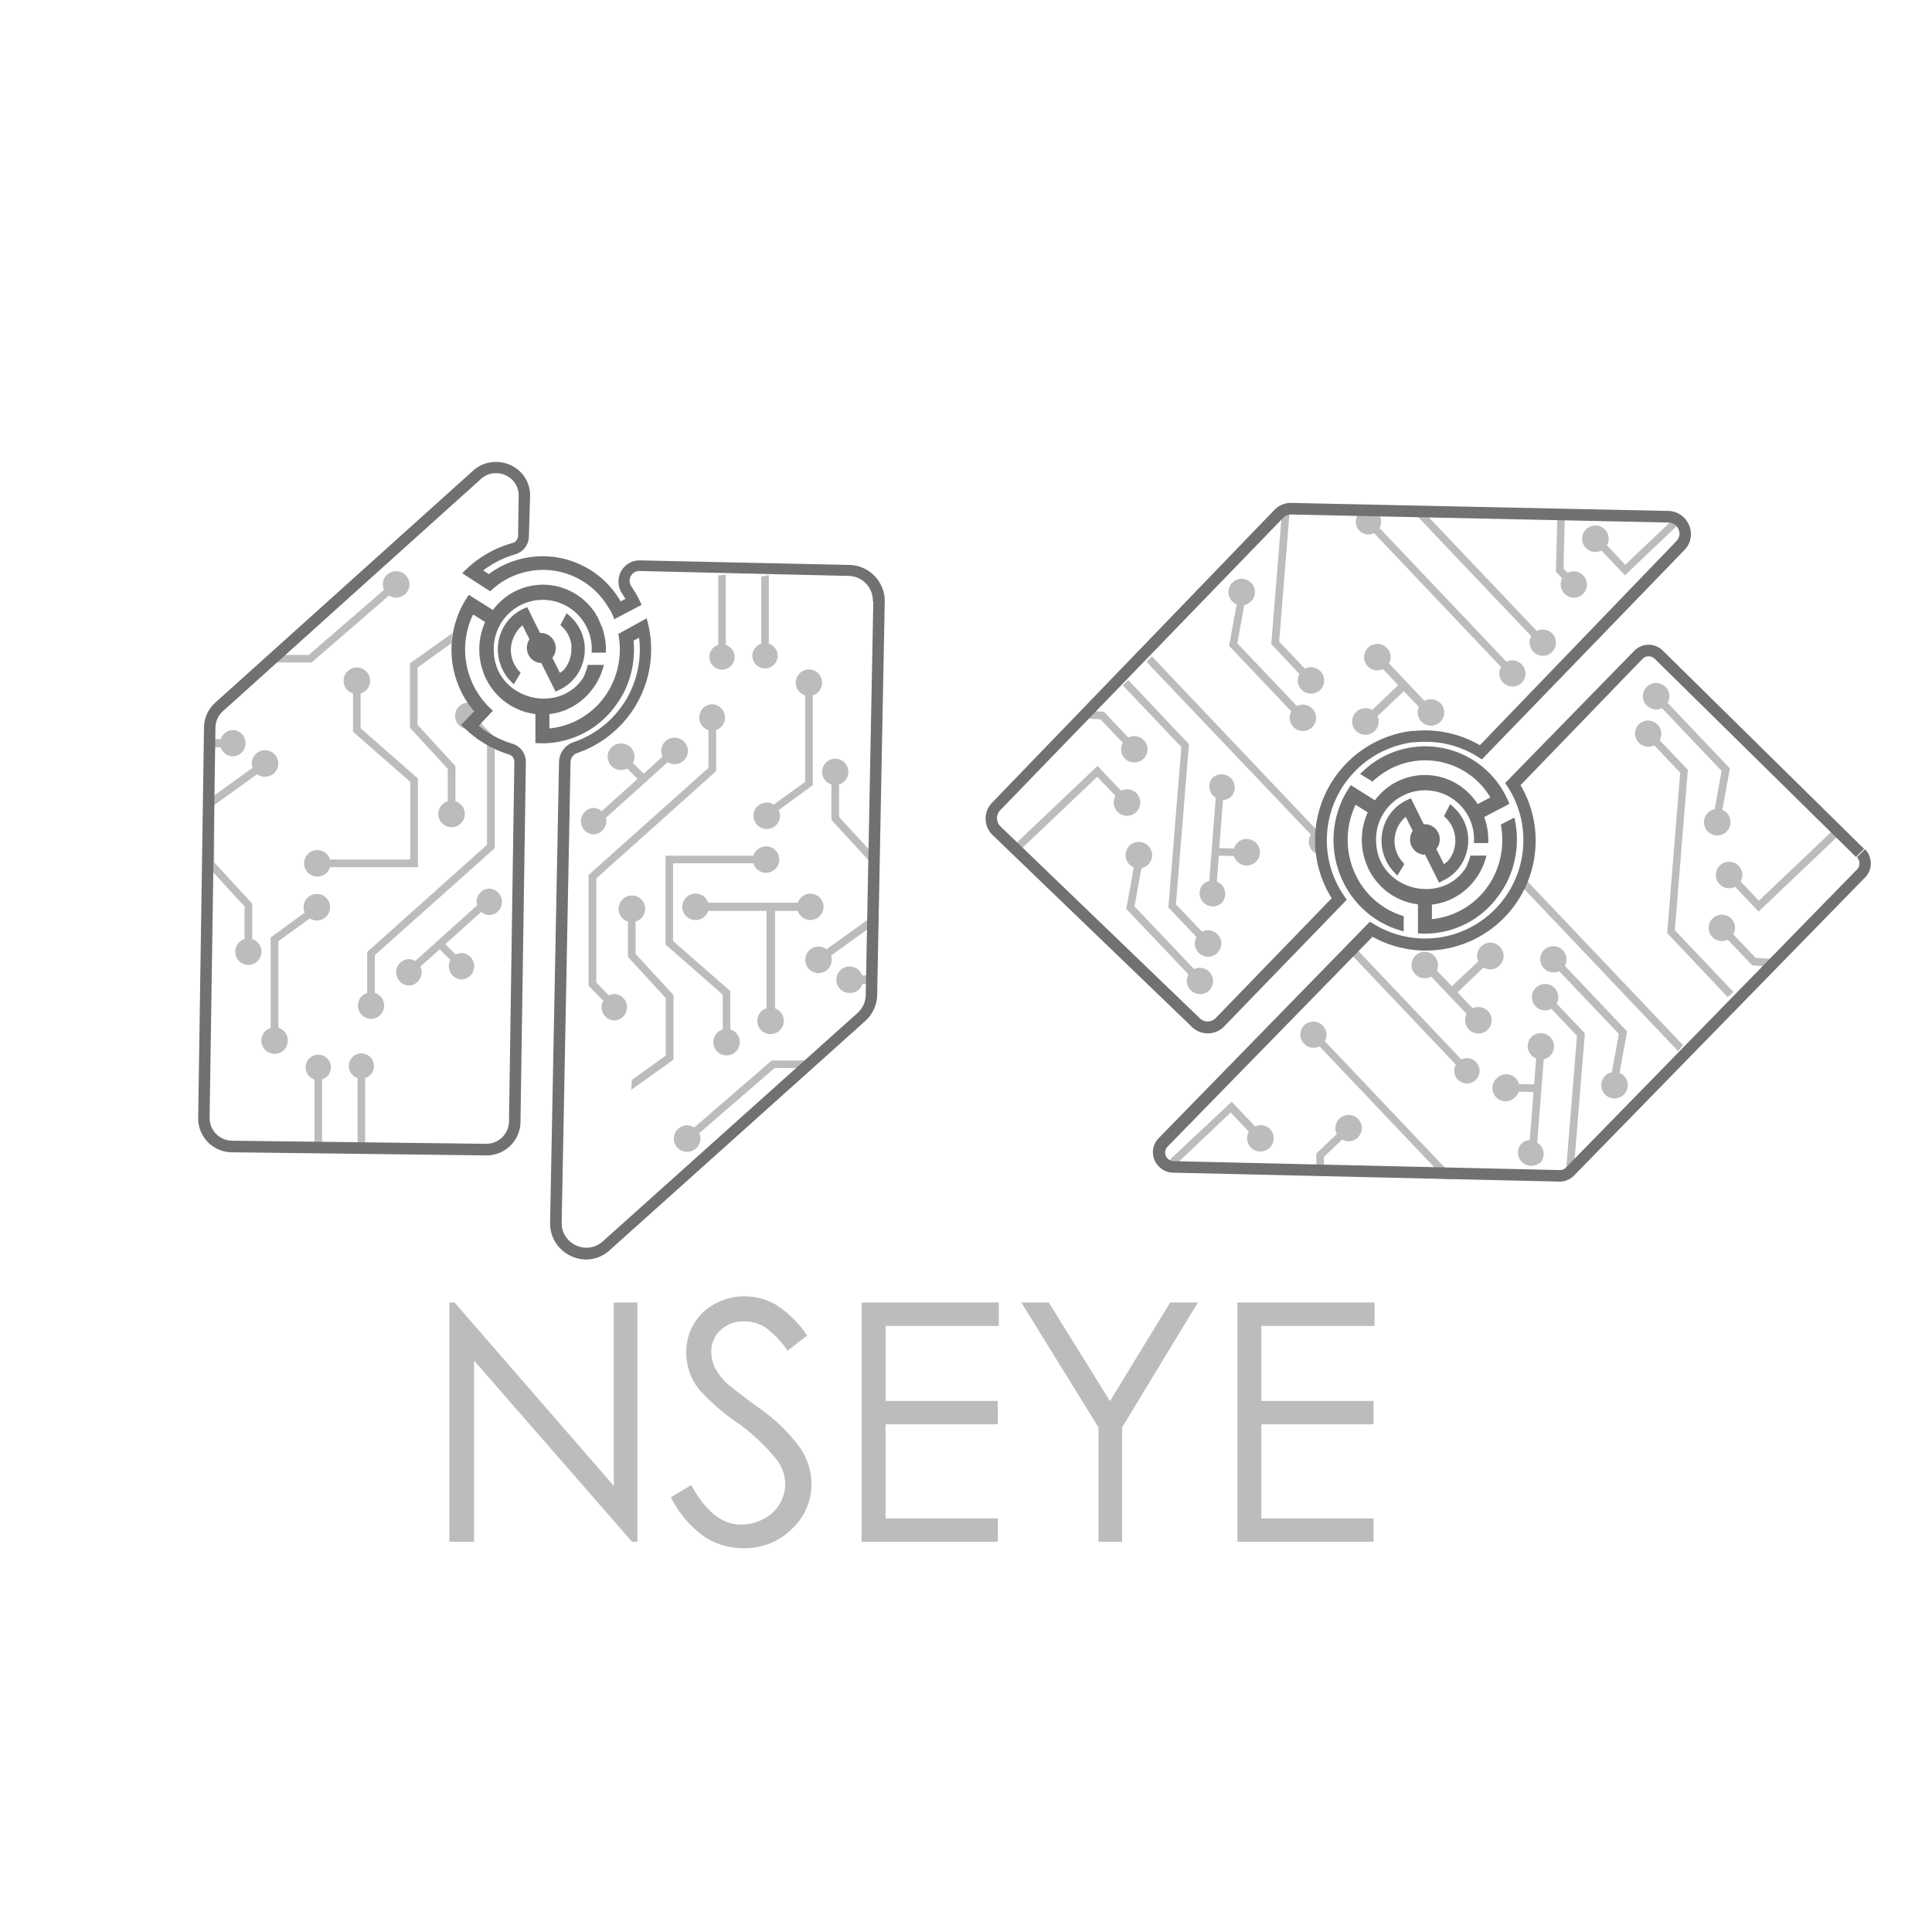 <svg id="Layer_1" data-name="Layer 1" xmlns="http://www.w3.org/2000/svg" viewBox="0 0 255.12 255.12"><defs><style>.cls-1{fill:#bcbcbc;}.cls-2{fill:#717171;}</style></defs><title>nseye</title><path class="cls-1" d="M35,102.57a1.75,1.75,0,1,0-1.75-1.75,1.73,1.73,0,0,0,.1.57l-6.06,4.37v8.49l5,5.44V124a1.75,1.75,0,0,0,.51,3.42h0a1.75,1.75,0,0,0,.5-3.42v-4.67l-5-5.44v-7.58l5.64-4.07A1.73,1.73,0,0,0,35,102.57Z"/><path class="cls-1" d="M30.82,96.4a1.74,1.74,0,0,0-1.66,1.2H28a8.68,8.68,0,0,1-.18,1.09h1.33a1.74,1.74,0,0,0,1.66,1.19,1.75,1.75,0,0,0,0-3.49Z"/><path class="cls-1" d="M60.14,105.83v-4.67l-5-5.44V88.15l4.5-3.24a8.71,8.71,0,0,1,.09-1.31l-5.6,4v8.49l5,5.44v4.28a1.75,1.75,0,1,0,1.74,2.91,1.75,1.75,0,0,0-.73-2.91Z"/><path class="cls-1" d="M41.91,115.75h0a1.75,1.75,0,0,0,1.67-1.24h11.6V102.79l-7.56-6.62v-4.6a1.75,1.75,0,1,0-1,0v5.06l7.56,6.62V113.5H43.58a1.75,1.75,0,1,0-1.67,2.25Z"/><path class="cls-1" d="M38,137.38a1.75,1.75,0,0,0-1.24-1.67V124.28l4.15-3a1.75,1.75,0,1,0-.67-.77l-4.5,3.29v11.94a1.75,1.75,0,0,0,.51,3.42h0A1.75,1.75,0,0,0,38,137.38Z"/><path class="cls-1" d="M49.5,131.12v-5L65.33,112V97.38l-1.94-2a1.75,1.75,0,0,0-1.52-2.6,1.75,1.75,0,1,0,.79,3.3l1.65,1.72v13.75L48.49,125.71v5.41a1.75,1.75,0,0,0,.51,3.42h0a1.75,1.75,0,0,0,.5-3.42Z"/><path class="cls-1" d="M64.71,117.34A1.74,1.74,0,0,0,63,119.55l-8.17,7.35a1.73,1.73,0,0,0-.9-.25,1.75,1.75,0,0,0,0,3.49h0a1.75,1.75,0,0,0,1.75-1.75,1.73,1.73,0,0,0-.17-.74l2.55-2.3,1.42,1.42A1.74,1.74,0,0,0,61,129.34h0a1.75,1.75,0,0,0,0-3.49,1.73,1.73,0,0,0-.82.21l-1.38-1.38,4.74-4.26a1.73,1.73,0,0,0,1.13.42h0a1.75,1.75,0,0,0,0-3.49Z"/><path class="cls-1" d="M52.3,75.43a1.74,1.74,0,0,0-1.59,2.46l-9.94,8.59H37.39a6.91,6.91,0,0,1-.82,1h4.58l10.22-8.84a1.75,1.75,0,1,0,.93-3.22Z"/><path class="cls-1" d="M41.53,142.54v9.06a7.56,7.56,0,0,1,1-.22v-8.84a1.67,1.67,0,1,0-2.17-1.59A1.68,1.68,0,0,0,41.53,142.54Z"/><path class="cls-1" d="M47.22,142.35v9.29a8.21,8.21,0,0,1,1-.09v-9.19a1.67,1.67,0,0,0-.5-3.26,1.67,1.67,0,0,0-.5,3.26Z"/><path class="cls-2" d="M198.18,108.89a10.73,10.73,0,0,1-.85,6.67h0a10.25,10.25,0,0,1-8.25,5.81v-1.92a8.12,8.12,0,0,0,1.86-.43h0a8.4,8.4,0,0,0,3.83-2.84,8.65,8.65,0,0,0,1.51-3.2h-2.12a7.1,7.1,0,0,1-.65,1.69c-3.31,5-11.8,2.77-11.8-3.75a6.47,6.47,0,1,1,12.92.41h1.89a8.77,8.77,0,0,0-.53-3.44l3.32-1.74a11.92,11.92,0,0,0-19.7-3.94l1.64,1a10,10,0,0,1,15.55,2.09l-1.67.88a8.55,8.55,0,0,0-1.23-1.5h0a8.2,8.2,0,0,0-12.34,1l-3.18-2a12.6,12.6,0,0,0-.5,13.72,12.13,12.13,0,0,0,7.48,5.58v-2a10.28,10.28,0,0,1-5.82-4.48,10.71,10.71,0,0,1-.53-10.23l1.6,1a8.67,8.67,0,0,0-.6,1.85h0a8.81,8.81,0,0,0,.36,4.81,8.41,8.41,0,0,0,6.87,5.49c0,2.35,0,1.48,0,3.83a11.94,11.94,0,0,0,10.73-5.1,12.35,12.35,0,0,0,1-1.62,12.66,12.66,0,0,0,1-8.57Z"/><path class="cls-2" d="M188.14,112.77l1.89,3.78,1.06-.55a5.69,5.69,0,0,0,2-2.06,6,6,0,0,0,.79-2.93v-.14h0a6.2,6.2,0,0,0-.05-.72h0v0h0a5.9,5.9,0,0,0-1.91-3.58l-.43-.38-.81,1.59.25.24a4.15,4.15,0,0,1,1.2,2.33h0a4.25,4.25,0,0,1-.31,2.35,4.09,4.09,0,0,1-.69,1.07l-.46.34-1-2a2,2,0,0,0,.45-1.28,2,2,0,0,0-1.94-2H188l-.88-1.77h0l-.24-.49-.38-.77-.19-.38-.38.17a5.72,5.72,0,0,0-2.6,2.24,6,6,0,0,0-.9,3.19,6,6,0,0,0,.42,2.19,5.88,5.88,0,0,0,1.28,2l.4.41.91-1.53-.23-.26a4.11,4.11,0,0,1-.8-1.32,4.18,4.18,0,0,1-.26-1.46,4.22,4.22,0,0,1,.48-1.95,4.06,4.06,0,0,1,1-1.23v0l0,0,.92,1.85a2,2,0,0,0-.35,1.15,2,2,0,0,0,1.92,2"/><path class="cls-2" d="M71.48,87.56l1.89,3.78,1.06-.55a5.7,5.7,0,0,0,2-2.06,6,6,0,0,0,.79-2.93v-.14h0a6.19,6.19,0,0,0-.05-.72h0v0h0a5.9,5.9,0,0,0-1.91-3.58l-.43-.38L74,82.53l.25.24a4.15,4.15,0,0,1,1.2,2.33h0a4.31,4.31,0,0,1,0,.64,4.25,4.25,0,0,1-.36,1.71,4.09,4.09,0,0,1-.69,1.07l-.46.34-1-2a2,2,0,0,0,.45-1.28,2,2,0,0,0-1.94-2h-.14l-.88-1.77h0l-.24-.49-.38-.77-.19-.38-.38.17a5.71,5.71,0,0,0-2.6,2.24,6,6,0,0,0-.9,3.19,6,6,0,0,0,.42,2.19,5.88,5.88,0,0,0,1.28,2l.4.41.91-1.53-.23-.26a4.12,4.12,0,0,1-.8-1.32,4.18,4.18,0,0,1-.26-1.46A4.23,4.23,0,0,1,68,83.8a4.06,4.06,0,0,1,1-1.23v0l0,0,.92,1.85a2,2,0,0,0-.35,1.15A2,2,0,0,0,71.48,87.56Z"/><path class="cls-1" d="M108.09,125a1.75,1.75,0,1,0,1.65,1.18l6.06-4.37v-8.49l-5-5.44v-4.28a1.75,1.75,0,0,0-.51-3.42h0a1.75,1.75,0,0,0-.5,3.42v4.67l5,5.44v7.58l-5.65,4.07A1.73,1.73,0,0,0,108.09,125Z"/><path class="cls-1" d="M100,134.8a1.75,1.75,0,1,0,2.35-1.64V120.29h3a1.74,1.74,0,1,0,0-1.09H93.51a1.75,1.75,0,1,0,0,1.09h7.71v12.84A1.75,1.75,0,0,0,100,134.8Z"/><path class="cls-1" d="M112.24,131.12a1.74,1.74,0,0,0,1.66-1.21H115a8.71,8.71,0,0,1,.18-1.09h-1.33a1.75,1.75,0,1,0-1.66,2.3Z"/><path class="cls-1" d="M82.92,121.69v4.67l5,5.44v7.58l-4.5,3.24a8.77,8.77,0,0,1-.09,1.31l5.6-4V131.4l-5-5.44v-4.28a1.75,1.75,0,1,0-1.74-2.9,1.75,1.75,0,0,0,.73,2.91Z"/><path class="cls-1" d="M101.15,111.77h0A1.75,1.75,0,0,0,99.48,113H87.88v11.72l7.56,6.62v4.6a1.75,1.75,0,1,0,1,0v-5.06l-7.56-6.62V114H99.48a1.75,1.75,0,1,0,1.67-2.25Z"/><path class="cls-1" d="M105.08,90.15a1.75,1.75,0,0,0,1.24,1.67v11.42l-4.15,3a1.73,1.73,0,0,0-.93-.27,1.75,1.75,0,1,0,1.59,1l4.5-3.29V91.82a1.75,1.75,0,0,0-.51-3.42h0A1.75,1.75,0,0,0,105.08,90.15Z"/><path class="cls-1" d="M93.55,96.4v5L77.72,115.54v14.61l1.94,2a1.75,1.75,0,0,0,1.52,2.6,1.75,1.75,0,0,0,0-3.49,1.73,1.73,0,0,0-.79.19l-1.65-1.72V116l15.83-14.18V96.4A1.75,1.75,0,0,0,94.06,93h0a1.75,1.75,0,0,0-.5,3.42Z"/><path class="cls-1" d="M78.35,110.18A1.74,1.74,0,0,0,80,108l8.17-7.35a1.75,1.75,0,1,0,.9-3.24h0a1.74,1.74,0,0,0-1.58,2.49L85,102.17l-1.42-1.42A1.74,1.74,0,0,0,82,98.18h0a1.75,1.75,0,1,0,.82,3.29l1.38,1.38-4.74,4.26a1.73,1.73,0,0,0-1.13-.42h0a1.75,1.75,0,0,0,0,3.49Z"/><path class="cls-1" d="M90.75,152.09a1.74,1.74,0,0,0,1.59-2.46l9.94-8.59h3.38a6.94,6.94,0,0,1,.82-1h-4.58l-10.22,8.84a1.75,1.75,0,1,0-.93,3.22Z"/><path class="cls-1" d="M101.52,85V75.92a7.56,7.56,0,0,1-1,.22V85a1.67,1.67,0,1,0,1,0Z"/><path class="cls-1" d="M95.84,85.17V75.88a8.31,8.31,0,0,1-1,.09v9.19a1.67,1.67,0,1,0,1,0Z"/><path class="cls-1" d="M198,127.51a1.75,1.75,0,1,0-2.8-.57l-3.47,3.29-2-2.07a1.75,1.75,0,1,0-.74.8l4.69,4.94a1.75,1.75,0,1,0,1.58-.92,1.72,1.72,0,0,0-.79.17l-2-2.12,3.44-3.27A1.75,1.75,0,0,0,198,127.51Z"/><path class="cls-1" d="M167.74,149.11a1.75,1.75,0,0,0-2-.36l-3.1-3.27L154,153.59a6.7,6.7,0,0,1,1,.45l7.51-7.13,2.41,2.53a1.75,1.75,0,1,0,2.78-.34Z"/><path class="cls-1" d="M173.82,154.47a7.59,7.59,0,0,1,1,.21l0-1.91,2.41-2.29a1.74,1.74,0,1,0-.7-.73l-2.71,2.57Z"/><path class="cls-1" d="M205.9,128.25l7.87,8.28-.92,5.06a1.73,1.73,0,0,0-.86.44,1.75,1.75,0,1,0,1.87-.35l1-5.48-8.22-8.66a1.75,1.75,0,0,0-2.72-2.13,1.75,1.75,0,0,0,2,2.82Z"/><path class="cls-1" d="M204.83,133.18l3.41,3.59-1.41,17.43.45-.33a7,7,0,0,1,.62-.42l1.38-17-3.72-3.92a1.75,1.75,0,0,0-2.72-2.13h0a1.75,1.75,0,0,0,2,2.83Z"/><path class="cls-1" d="M203.29,153.64a1.74,1.74,0,0,0-.3-2.76l.86-11a1.75,1.75,0,1,0-1.57-3h0a1.74,1.74,0,0,0,.57,2.89l-.27,3.42-2-.05a1.74,1.74,0,0,0-2.89-.8h0a1.75,1.75,0,1,0,2.41,2.53,1.72,1.72,0,0,0,.45-.72l1.95.05-.5,6.35a1.73,1.73,0,0,0-1.11.48h0a1.75,1.75,0,0,0,2.4,2.53Z"/><path class="cls-1" d="M174.23,138.16l16.66,17.55c1,0,1.95-.06,2.93,0l-.15-.2a1.67,1.67,0,0,0-1.95-.35l-16.77-17.66a1.75,1.75,0,0,0-2.71-2.14h0a1.75,1.75,0,0,0,2,2.82Z"/><path class="cls-1" d="M194.92,140.25a1.67,1.67,0,0,0-1.95-.35L179.2,125.4a6.54,6.54,0,0,1-.77.63l13.82,14.56a1.67,1.67,0,1,0,2.67-.33Z"/><path class="cls-1" d="M227.33,124.28a1.73,1.73,0,0,0,.83-.19l3.21,3.38,1.59.11,1.21-.93-2.34-.17-2.95-3.1a1.74,1.74,0,1,0-1.56.88Z"/><path class="cls-1" d="M217.47,93.16a1.75,1.75,0,0,0,2,.36l7.87,8.28-.92,5.06a1.73,1.73,0,0,0-.86.44h0a1.75,1.75,0,1,0,1.87-.35l1-5.48-8.22-8.66a1.75,1.75,0,1,0-2.78.34Z"/><path class="cls-1" d="M218.46,98.44l3.41,3.59-1.72,21.18,8,8.46.75-.68-7.74-8.15,1.72-21.18-3.72-3.92a1.75,1.75,0,0,0-2.72-2.13h0a1.75,1.75,0,0,0,2,2.82Z"/><path class="cls-1" d="M242.72,109l-10.46,9.94-2.41-2.53a1.75,1.75,0,0,0-.25-2.07,1.75,1.75,0,1,0-.48,2.76l3.1,3.27,11.18-10.62Z"/><path class="cls-1" d="M201.65,116.33a7,7,0,0,1-.64.8l20.58,21.67.64-.8Z"/><path class="cls-1" d="M179.1,94a1.75,1.75,0,1,0,2.8.57l3.47-3.29,2,2.07a1.75,1.75,0,1,0,.74-.8l-4.69-4.94a1.75,1.75,0,1,0-.79.75l2,2.12-3.44,3.27A1.75,1.75,0,0,0,179.1,94Z"/><path class="cls-1" d="M220.87,68.63l-6.26,5.95L212.2,72a1.75,1.75,0,1,0-.73.7l3.1,3.27,7.21-6.85A6.56,6.56,0,0,1,220.87,68.63Z"/><path class="cls-1" d="M171.26,93.23l-7.87-8.28.92-5.06a1.73,1.73,0,0,0,.86-.44,1.75,1.75,0,1,0-1.87.35l-1,5.48,8.22,8.66a1.75,1.75,0,0,0,2.72,2.13,1.75,1.75,0,0,0-2-2.83Z"/><path class="cls-1" d="M172.32,88.31l-3.41-3.59,1.41-17.43-.45.33a6.88,6.88,0,0,1-.62.42l-1.38,17L171.59,89a1.75,1.75,0,0,0,2.72,2.13h0a1.75,1.75,0,0,0-2-2.83Z"/><path class="cls-1" d="M198.92,87.38,182.16,69.72a1.67,1.67,0,1,0-2.67.33,1.67,1.67,0,0,0,1.95.35L198.2,88.06a1.75,1.75,0,0,0,2.71,2.14h0a1.75,1.75,0,0,0-2-2.82Z"/><path class="cls-1" d="M205,83.68a1.75,1.75,0,0,0-2.06-.35l-14.8-15.58-.56,0c-.28,0-.55,0-.82,0L202.2,84a1.75,1.75,0,0,0,2.71,2.14h0A1.75,1.75,0,0,0,205,83.68Z"/><path class="cls-1" d="M149.82,97.2a1.73,1.73,0,0,0-.83.19L145.78,94l-1.59-.11-1.21.93,2.34.17,2.95,3.1a1.74,1.74,0,1,0,1.56-.88Z"/><path class="cls-1" d="M159.68,128.33a1.75,1.75,0,0,0-2-.36l-7.87-8.28.92-5.06a1.73,1.73,0,0,0,.86-.44h0a1.75,1.75,0,1,0-1.87.35l-1,5.48,8.22,8.66a1.75,1.75,0,0,0,2.72,2.13h0A1.75,1.75,0,0,0,159.68,128.33Z"/><path class="cls-1" d="M158.69,123l-3.41-3.59L157,98.27l-8-8.46-.75.68L156,98.64l-1.72,21.18,3.72,3.92a1.75,1.75,0,0,0,2.72,2.13h0a1.75,1.75,0,0,0-2-2.83Z"/><path class="cls-1" d="M160.23,102.58a1.75,1.75,0,0,0-.06,2.47,1.76,1.76,0,0,0,.37.29l-.86,11a1.73,1.73,0,0,0-.83.44,1.75,1.75,0,0,0,2.4,2.53h0a1.75,1.75,0,0,0,.06-2.47,1.73,1.73,0,0,0-.63-.42l.27-3.43,2,.05a1.75,1.75,0,1,0,0-1l-1.95-.05.5-6.35a1.73,1.73,0,0,0,1.11-.48h0a1.75,1.75,0,0,0-2.4-2.53Zm2.18,2.29Z"/><path class="cls-1" d="M134.43,112.51l10.46-9.94,2.41,2.53a1.75,1.75,0,0,0,.25,2.07,1.75,1.75,0,1,0,.48-2.76l-3.1-3.27-11.18,10.62Z"/><path class="cls-1" d="M207,75.65l-.54-.56.19-7.38a7.55,7.55,0,0,1-1,.24l-.19,7.54.82.87A1.75,1.75,0,0,0,209,78.47h0a1.75,1.75,0,0,0-2-2.83Z"/><path class="cls-1" d="M173.1,110.21a1.75,1.75,0,0,0,1.42,2.69h0c0-.27-.07-.54-.08-.82a8.63,8.63,0,0,1-.32-2.6,1.7,1.7,0,0,0-.29.08l-21.74-22.9-.7.73Z"/><path class="cls-2" d="M112.17,74.6,84.51,74h-.07a2.75,2.75,0,0,0-2,.86,2.84,2.84,0,0,0-.25,3.58c.15.21.27.44.4.66l-.64.31a11.88,11.88,0,0,0-17.4-3.6l-.75-.48A13,13,0,0,1,68,73.21a2.49,2.49,0,0,0,1.84-2.36L70,65.52v-.07a4.4,4.4,0,0,0-1.39-3.24A4.56,4.56,0,0,0,65.46,61a4.41,4.41,0,0,0-3,1.16L28.42,92.79a4.47,4.47,0,0,0-1.48,3.26l-.77,51.57v.07a4.48,4.48,0,0,0,4.42,4.47l33.61.41h.06a4.47,4.47,0,0,0,4.47-4.41l.71-47.58h0v0a2.49,2.49,0,0,0-1.78-2.37,13,13,0,0,1-4.43-2.37l.57-.62h0l1.29-1.37A10.47,10.47,0,0,1,63,91.37a10.71,10.71,0,0,1-.53-10.23l1.6,1a8.63,8.63,0,0,0-.6,1.85h0a8.81,8.81,0,0,0,.36,4.81,8.42,8.42,0,0,0,6.87,5.49c0,2.35,0,1.48,0,3.83A11.94,11.94,0,0,0,81.41,93a12.35,12.35,0,0,0,1-1.62,12.62,12.62,0,0,0,1.25-6.78l.73-.39A12.89,12.89,0,0,1,75.74,98a2.83,2.83,0,0,0-1.92,2.6L72.64,161.4v.1A4.7,4.7,0,0,0,74.13,165a4.87,4.87,0,0,0,3.32,1.32A4.71,4.71,0,0,0,80.61,165l33.63-30.16a4.78,4.78,0,0,0,1.59-3.47l1-51.95h0v-.09A4.78,4.78,0,0,0,112.17,74.6Zm3.15,4.84h0l-1,51.95a3.26,3.26,0,0,1-1.08,2.37L79.6,163.92a3.18,3.18,0,0,1-2.15.84,3.36,3.36,0,0,1-2.28-.91,3.17,3.17,0,0,1-1-2.36v-.07l1.17-60.79a1.31,1.31,0,0,1,.9-1.2,14.47,14.47,0,0,0,9.15-17.78l-3.74,2.06a10.73,10.73,0,0,1-.85,6.67h0a10.25,10.25,0,0,1-8.25,5.81V94.29a8.12,8.12,0,0,0,1.86-.43h0A8.4,8.4,0,0,0,78.23,91a8.63,8.63,0,0,0,1.51-3.2H77.61A7.1,7.1,0,0,1,77,89.52c-3.31,5-11.8,2.77-11.8-3.75a6.47,6.47,0,1,1,12.92.41H80a8.77,8.77,0,0,0-.53-3.44h0c-.16-.31-.28-.65-.44-1l-.2-.41a.43.43,0,0,1-.17-.28l0,0h0a8.57,8.57,0,0,0-1.23-1.5h0a8.2,8.2,0,0,0-12.34,1l-3.18-2a12.6,12.6,0,0,0-.5,13.72,12.4,12.4,0,0,0,1.21,1.66L60.91,95.7a14.5,14.5,0,0,0,6.31,3.93,1,1,0,0,1,.7.92v0h0l-.71,47.58a3,3,0,0,1-3,2.91h0l-33.61-.41a3,3,0,0,1-2.92-3v0l.77-51.57a3,3,0,0,1,1-2.16L63.51,63.25a2.89,2.89,0,0,1,2-.77,3.05,3.05,0,0,1,2.07.82,2.87,2.87,0,0,1,.91,2.14v0l-.08,5.34a1,1,0,0,1-.72.92,14.51,14.51,0,0,0-6.65,4l3.72,2.4.05-.09a10,10,0,0,1,15.49,2.14h0l0,0a6.39,6.39,0,0,1,.78,1.52l0,.12,3.64-1.92a14.27,14.27,0,0,0-1.33-2.41,1.32,1.32,0,0,1,.11-1.67,1.23,1.23,0,0,1,.92-.39h0l27.65.65,0-.76,0,.76a3.26,3.26,0,0,1,3.19,3.26Z"/><path class="cls-2" d="M186.66,97.28l.08.75a13.27,13.27,0,0,1,1.42-.08,12.91,12.91,0,0,1,7,2l.52.33,26.76-27.66a3,3,0,0,0,.85-2.08,3.07,3.07,0,0,0-.81-2.07,3,3,0,0,0-2.15-1l-49.81-1.06h-.06a3,3,0,0,0-2.17.92L131,106a3,3,0,0,0,.08,4.27l26.32,25.34a3,3,0,0,0,4.26-.08l16.18-16.72-.35-.51a12.93,12.93,0,0,1-2.28-7.34q0-.58.05-1.17A13.06,13.06,0,0,1,186.74,98l-.08-.75-.08-.75a14.57,14.57,0,0,0-12.87,13.13q-.06.66-.06,1.3a14.45,14.45,0,0,0,2.54,8.2l.63-.43-.54-.53-15.75,16.27a1.5,1.5,0,0,1-2.12,0l-26.32-25.34a1.5,1.5,0,0,1,0-2.12l37.33-38.58a1.5,1.5,0,0,1,1.08-.46h0l49.81,1.06a1.45,1.45,0,0,1,1.06.47,1.56,1.56,0,0,1,.41,1,1.45,1.45,0,0,1-.43,1L195,98.84l.54.53.41-.64a14.44,14.44,0,0,0-7.8-2.28,14.76,14.76,0,0,0-1.58.09Z"/><path class="cls-2" d="M245.62,112.63l.53-.54L219.58,85.92a2.65,2.65,0,0,0-3.76,0l-17.06,17.47.33.51a12.92,12.92,0,0,1,2.07,7A13.58,13.58,0,0,1,201,113a13,13,0,0,1-10.59,10.74,13.4,13.4,0,0,1-2.25.19,12.91,12.91,0,0,1-6.75-1.91l-.52-.31L153,150.3a2.62,2.62,0,0,0-.76,1.84A2.7,2.7,0,0,0,153,154a2.62,2.62,0,0,0,1.89.85l51,1.18h.06a2.66,2.66,0,0,0,1.9-.8l38.42-39.35a2.66,2.66,0,0,0,0-3.75l-.53.54-.53.54a1.14,1.14,0,0,1,0,1.61l-38.42,39.35a1.14,1.14,0,0,1-.81.34h0l-51-1.18a1.1,1.1,0,0,1-.81-.36,1.19,1.19,0,0,1-.31-.79,1.1,1.1,0,0,1,.33-.78l27.47-28.13-.54-.53-.4.65a14.43,14.43,0,0,0,7.54,2.13,14.88,14.88,0,0,0,2.5-.21,14.51,14.51,0,0,0,11.84-12,14.93,14.93,0,0,0,.18-2.3,14.43,14.43,0,0,0-2.31-7.84l-.64.41.54.53L216.9,87a1.14,1.14,0,0,1,1.61,0l26.57,26.16Z"/><polygon class="cls-1" points="59.34 203.59 59.34 171.99 60.02 171.99 81.05 196.21 81.05 171.99 84.17 171.99 84.17 203.59 83.46 203.59 62.6 179.66 62.6 203.59 59.34 203.59"/><path class="cls-1" d="M88.59,197.71l2.69-1.61q2.84,5.22,6.55,5.22a6.27,6.27,0,0,0,3-.74,5.24,5.24,0,0,0,2.13-2,5.14,5.14,0,0,0,.73-2.64,5.36,5.36,0,0,0-1.07-3.11,25.75,25.75,0,0,0-5.41-5.07,27.63,27.63,0,0,1-4.92-4.32,7.89,7.89,0,0,1-1.68-4.83,7.34,7.34,0,0,1,1-3.76,7,7,0,0,1,2.78-2.67,8,8,0,0,1,3.9-1,8.31,8.31,0,0,1,4.18,1.11,14.34,14.34,0,0,1,4.11,4.07l-2.58,2a12.37,12.37,0,0,0-3-3.12,5.24,5.24,0,0,0-2.74-.75,4.33,4.33,0,0,0-3.12,1.16,3.8,3.8,0,0,0-1.21,2.86,4.87,4.87,0,0,0,.43,2,7.36,7.36,0,0,0,1.57,2.1q.62.6,4.08,3.16a23,23,0,0,1,5.63,5.39,8.69,8.69,0,0,1,1.52,4.75,8.05,8.05,0,0,1-2.61,6,8.77,8.77,0,0,1-6.35,2.53,9.31,9.31,0,0,1-5.22-1.54A14.07,14.07,0,0,1,88.59,197.71Z"/><polygon class="cls-1" points="113.78 171.99 131.89 171.99 131.89 175.09 116.94 175.09 116.94 184.99 131.76 184.99 131.76 188.08 116.94 188.08 116.94 200.5 131.76 200.5 131.76 203.59 113.78 203.59 113.78 171.99"/><polygon class="cls-1" points="134.86 171.99 138.49 171.99 146.57 185.02 154.53 171.99 158.18 171.99 148.17 188.49 148.17 203.59 145.06 203.59 145.06 188.49 134.86 171.99"/><polygon class="cls-1" points="163.4 171.99 181.51 171.99 181.51 175.09 166.56 175.09 166.56 184.99 181.38 184.99 181.38 188.08 166.56 188.08 166.56 200.5 181.38 200.5 181.38 203.59 163.4 203.59 163.4 171.99"/></svg>